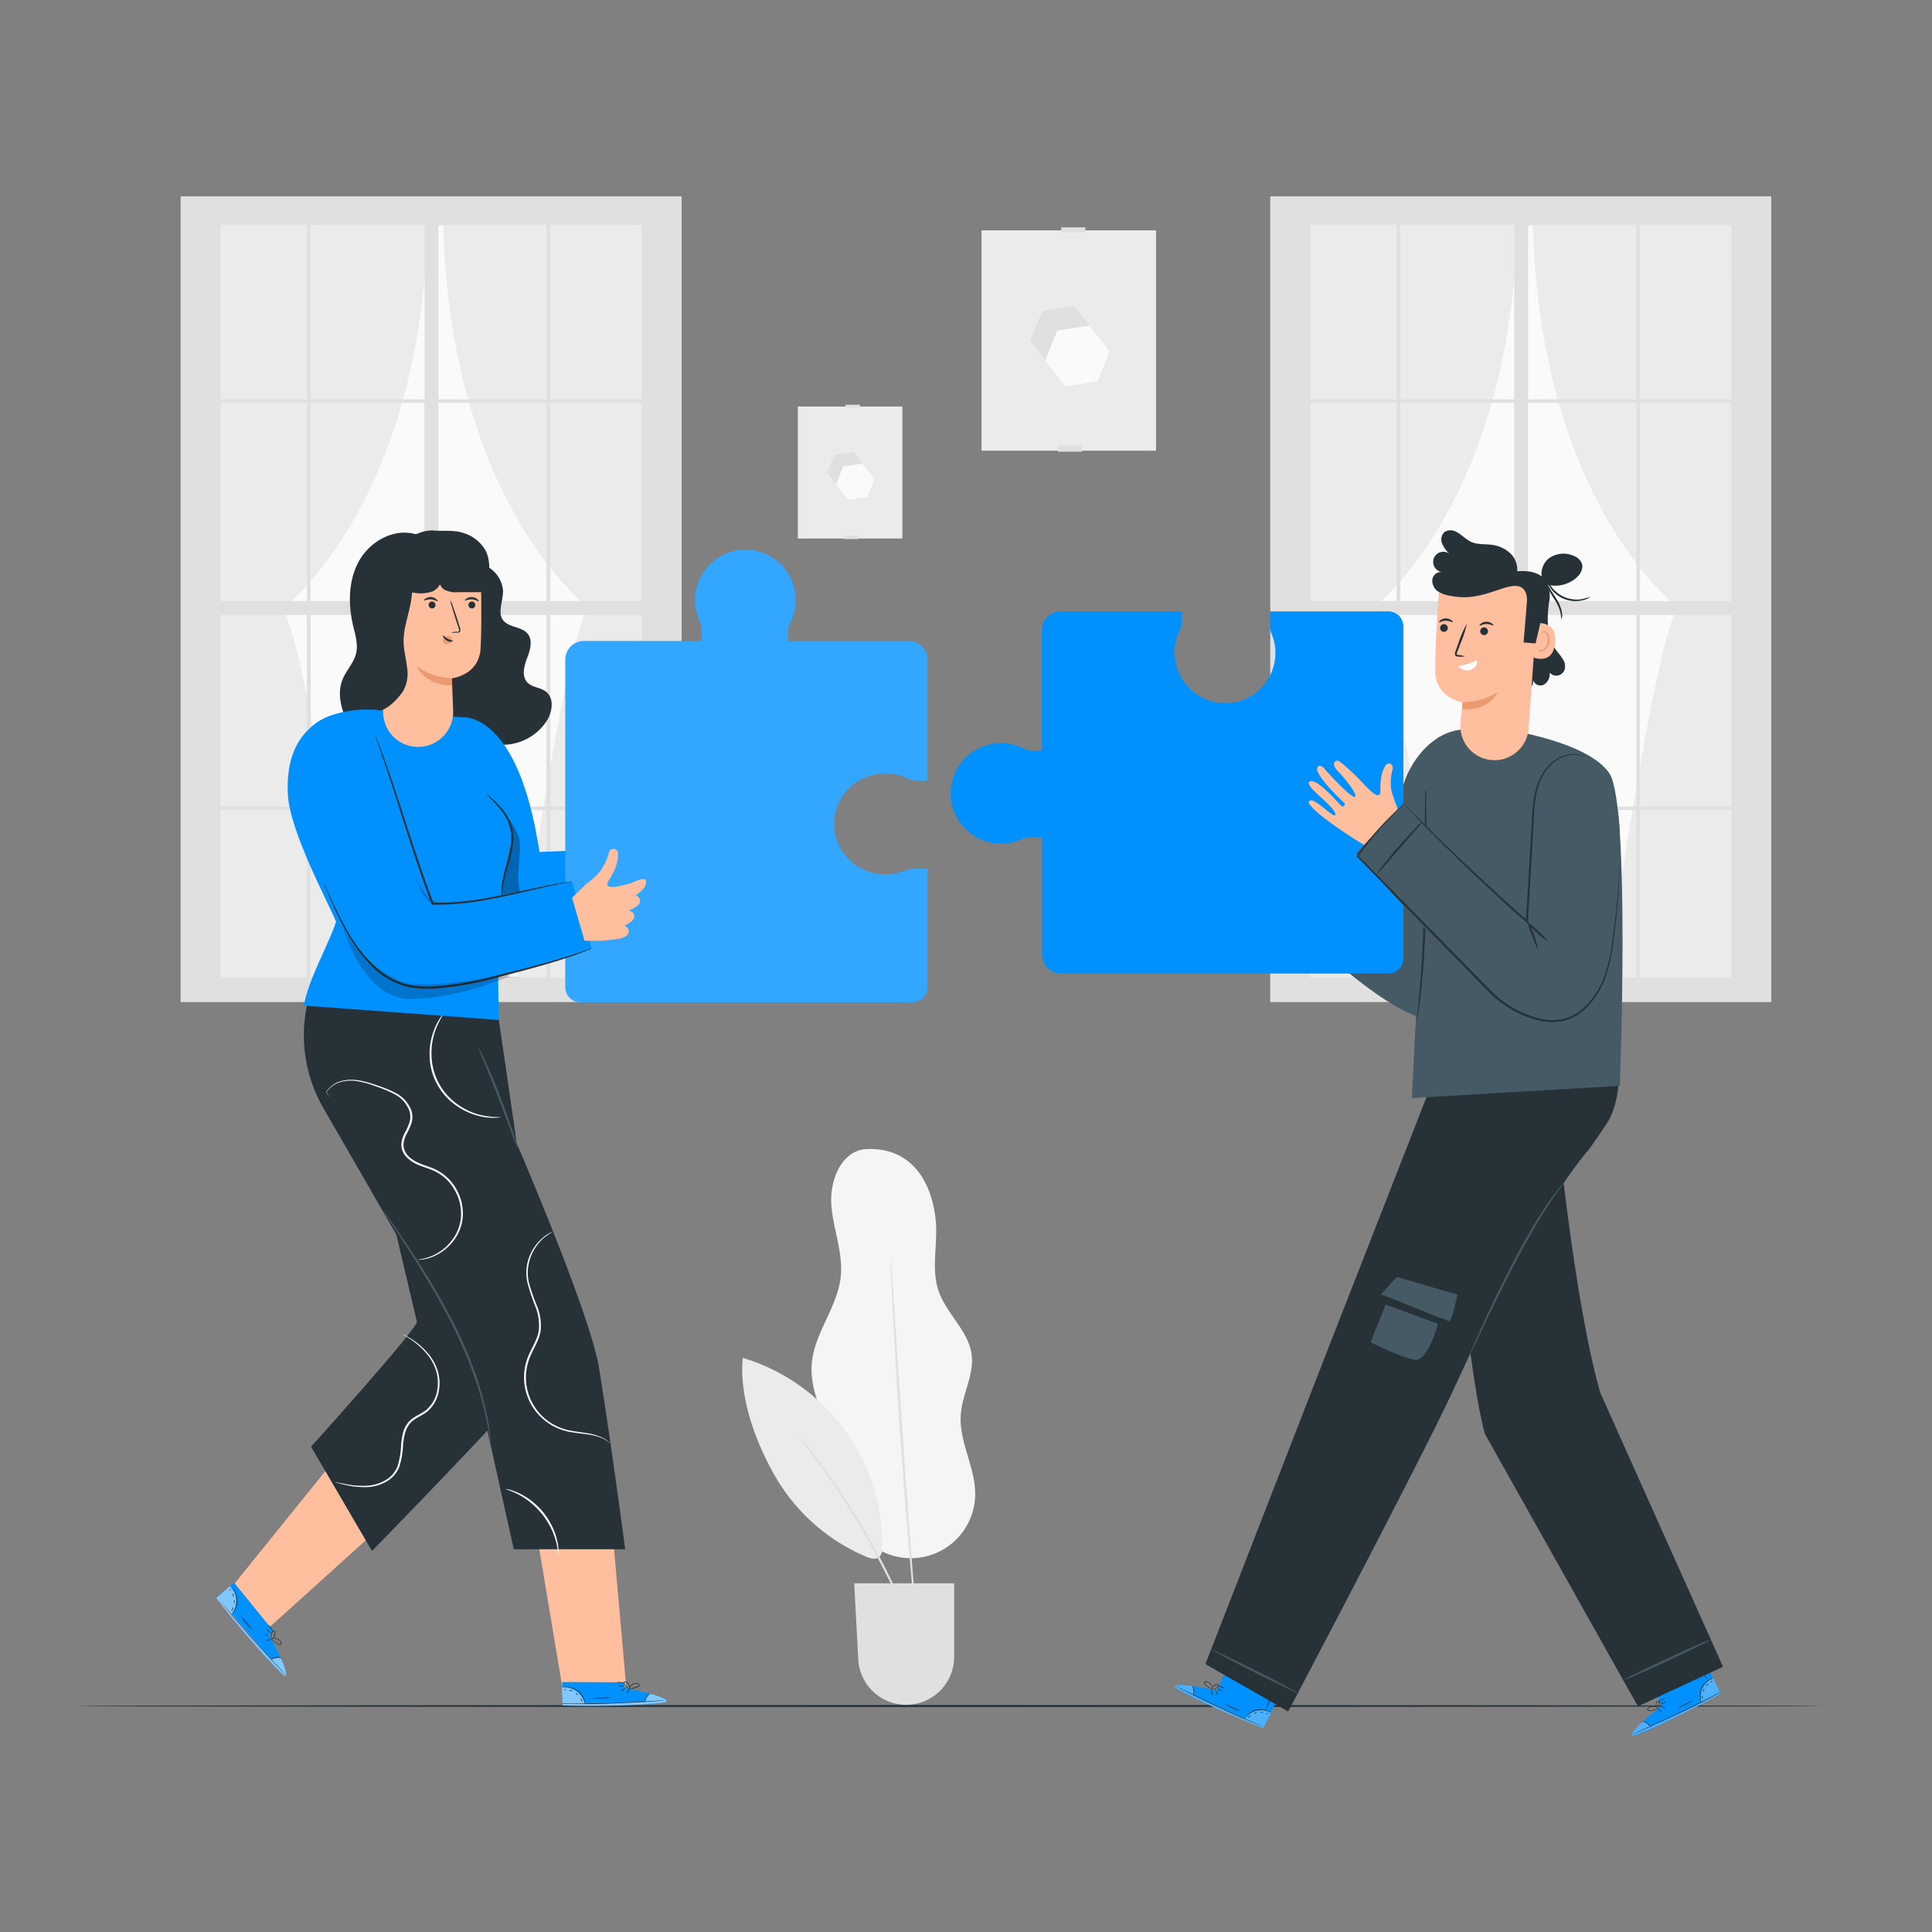 <svg xmlns="http://www.w3.org/2000/svg" width="751" height="751" viewBox="0 0 751 751">
  <rect x="0" y="0" width="751" height="751" fill="#808080" stroke="none"/>
  <g id="Group_4738" data-name="Group 4738" transform="translate(15995 -4282)">
    <rect id="Rectangle_4925" data-name="Rectangle 4925" width="751" height="751" transform="translate(-15995 4282)" fill="#fff" opacity="0"/>
    <g id="Collaboration-pana" transform="translate(-15987.861 4295.92)">
      <g id="freepik--background-complete--inject-182" transform="translate(63.059 62.41)">
        <rect id="Rectangle_4691" data-name="Rectangle 4691" width="167.123" height="292.391" transform="translate(15.501 11.126)" fill="#fafafa"/>
        <path id="Path_50036" data-name="Path 50036" d="M112.465,366.125s-18.342-131.552-27.889-146c0,0,54.741-41.119,56.424-152.525H57.92V366.125Z" transform="translate(-44.915 -59.797)" fill="#ebebeb"/>
        <path id="Path_50037" data-name="Path 50037" d="M145.64,365.735s18.312-131.552,27.9-146c0,0-54.756-41.1-56.424-152.525H200.2V365.735Z" transform="translate(-15.111 -59.993)" fill="#ebebeb"/>
        <path id="Path_50038" data-name="Path 50038" d="M236.284,62.41H49.27V375.594H244.027V62.41ZM98.358,225.128v74.466H64.771V225.128Zm-33.587-5.4V142.649H98.358v77.082Zm84.719,0V142.649H191.5v77.082Zm42.006,5.4v74.466H149.49V225.128Zm-91.71-5.4V142.649h44.262v77.082Zm44.262,5.4v74.466h-44.2V225.128Zm-44.2-83.8V73.536h44.262v67.791Zm44.262,159.606v65.024H99.846V300.932Zm5.382,0H191.5v65.024H149.49Zm0-159.606V73.536H191.5v67.791Zm43.51,83.8h35.542v74.466H193Zm0-5.4V142.649h35.542v77.082Zm35.542-78.4H193V73.536h35.542ZM98.358,73.536v67.791H64.771V73.536Zm-33.587,227.4H98.358v65.024H64.771ZM193,365.956V300.932h35.542v65.024Z" transform="translate(-49.27 -62.41)" fill="#e0e0e0"/>
        <rect id="Rectangle_4692" data-name="Rectangle 4692" width="167.123" height="292.391" transform="translate(439.052 11.126)" fill="#fafafa"/>
        <path id="Path_50039" data-name="Path 50039" d="M394.2,366.125s-18.312-131.552-27.9-146c0,0,54.756-41.119,56.424-152.525H339.64V366.125Z" transform="translate(96.917 -59.797)" fill="#ebebeb"/>
        <path id="Path_50040" data-name="Path 50040" d="M427.375,365.735s18.3-131.552,27.889-146c0,0-54.741-41.1-56.424-152.525h83.081V365.735Z" transform="translate(126.721 -59.993)" fill="#ebebeb"/>
        <path id="Path_50041" data-name="Path 50041" d="M518.014,62.41H331V375.594H525.757V62.41ZM380.088,225.128v74.466h-33.6V225.128Zm-33.6-5.4V142.649h33.6v77.082Zm84.719,0V142.649h42.1v77.082Zm42.1,5.4v74.466H431.2V225.128Zm-91.71-5.4V142.649h44.246v77.082Zm44.246,5.4v74.466H381.576V225.128Zm-44.262-83.8V73.536h44.247v67.791Zm44.247,159.606v65.024H381.576V300.932Zm5.382,0h42.1v65.024H431.2Zm0-159.606V73.536h42.1v67.791Zm43.51,83.8h35.542v74.466H474.715Zm0-5.4V142.649h35.542v77.082Zm35.542-78.4H474.715V73.536h35.542ZM380.088,73.536v67.791h-33.6V73.536Zm-33.6,227.4h33.6v65.024h-33.6Zm128.229,65.024V300.932h35.542v65.024Z" transform="translate(92.567 -62.41)" fill="#e0e0e0"/>
        <rect id="Rectangle_4693" data-name="Rectangle 4693" width="40.638" height="51.298" transform="translate(239.935 81.697)" fill="#ebebeb"/>
        <rect id="Rectangle_4694" data-name="Rectangle 4694" width="5.638" height="1.368" transform="translate(257.691 131.837)" fill="#e0e0e0"/>
        <path id="Path_50042" data-name="Path 50042" d="M226.679,128.49l-7.487,1.1-2.781,7.036,4.691,5.924,7.472-1.1,2.8-7.021Z" transform="translate(34.877 -29.142)" fill="#e0e0e0"/>
        <path id="Path_50043" data-name="Path 50043" d="M229.014,131.51l-7.487,1.1-2.8,7.036,4.691,5.924,7.487-1.082,2.8-7.036Z" transform="translate(36.044 -27.622)" fill="#fafafa"/>
        <rect id="Rectangle_4695" data-name="Rectangle 4695" width="5.638" height="1.173" transform="translate(258.488 80.991)" fill="#e0e0e0"/>
        <rect id="Rectangle_4696" data-name="Rectangle 4696" width="67.851" height="85.651" transform="translate(311.334 13.215)" fill="#ebebeb"/>
        <rect id="Rectangle_4697" data-name="Rectangle 4697" width="9.412" height="2.285" transform="translate(340.982 96.957)" fill="#e0e0e0"/>
        <path id="Path_50044" data-name="Path 50044" d="M286.109,90.82,273.6,92.639l-4.661,11.742,7.833,9.908,12.494-1.819,4.661-11.742Z" transform="translate(61.323 -48.107)" fill="#e0e0e0"/>
        <path id="Path_50045" data-name="Path 50045" d="M289.989,95.86,277.5,97.694l-4.676,11.742,7.848,9.908,12.494-1.834,4.661-11.727Z" transform="translate(63.276 -45.57)" fill="#fafafa"/>
        <rect id="Rectangle_4698" data-name="Rectangle 4698" width="9.412" height="1.954" transform="translate(342.305 12.058)" fill="#e0e0e0"/>
        <path id="Path_50046" data-name="Path 50046" d="M232.636,308.811c-9.2,1.5-13.306,12.779-12.509,22.071s4.631,18.357,3.608,27.618c-1.308,11.772-10.193,21.71-11.231,33.5-1.218,13.907,8.615,26.235,11.546,39.886,1.428,6.63,1.233,13.651,3.7,19.981a24.987,24.987,0,0,0,48.261-8.615c.2-10.674-6.39-20.733-5.593-31.377.586-7.878,5.2-15.335,4.225-23.168-1.188-9.306-9.818-15.922-12.854-24.807s-.12-18.673-1.173-28.009c-1.894-16.748-11.171-28.43-27.979-27.062" transform="translate(32.858 61.593)" fill="#f5f5f5"/>
        <path id="Path_50047" data-name="Path 50047" d="M194.68,362.71c-1.5,15.516,5.292,33.767,13.275,47.163A74,74,0,0,0,242.7,440.017c1.609.677,3.638,1.248,5.006.15a5.052,5.052,0,0,0,1.263-3.984,76.195,76.195,0,0,0-54.29-73.474" transform="translate(23.831 88.776)" fill="#ebebeb"/>
        <path id="Path_50048" data-name="Path 50048" d="M255.575,463.093a3.969,3.969,0,0,1-.451-.857c-.286-.677-.647-1.5-1.1-2.541-.932-2.225-2.33-5.412-4.1-9.321a331.161,331.161,0,0,0-15.41-29.828,330.427,330.427,0,0,0-18.417-28.069c-2.541-3.458-4.646-6.239-6.119-8.149l-1.669-2.21a3.5,3.5,0,0,1-.526-.8,5.915,5.915,0,0,1,.662.692l1.8,2.1c1.5,1.834,3.729,4.51,6.345,8a283.747,283.747,0,0,1,18.688,27.979,286.287,286.287,0,0,1,15.215,30.069c1.7,3.954,3.007,7.186,3.849,9.442.391,1.052.707,1.924.947,2.6A4.181,4.181,0,0,1,255.575,463.093Z" transform="translate(30.532 98.145)" fill="#e0e0e0"/>
        <path id="Path_50049" data-name="Path 50049" d="M232.947,337.33a9.862,9.862,0,0,1,.18,1.5c.075,1.052.18,2.481.3,4.27.241,3.8.586,9.141,1.022,15.726.827,13.275,2.015,31.572,3.428,51.854s2.826,38.578,3.864,51.839c.5,6.57.917,11.922,1.2,15.711.12,1.789.21,3.217.286,4.27a9.461,9.461,0,0,1,0,1.5,10.068,10.068,0,0,1-.226-1.5c-.105-1.037-.256-2.466-.451-4.255-.361-3.789-.857-9.126-1.5-15.681-1.188-13.26-2.691-31.572-4.119-51.839s-2.511-38.594-3.187-51.884c-.3-6.585-.556-11.937-.737-15.741,0-1.789-.105-3.217-.135-4.27A9.474,9.474,0,0,1,232.947,337.33Z" transform="translate(43.162 75.998)" fill="#e0e0e0"/>
        <path id="Path_50050" data-name="Path 50050" d="M223.43,421h38.864v28.566a18.658,18.658,0,0,1-18.658,18.658h0a18.657,18.657,0,0,1-18.628-17.662Z" transform="translate(38.411 118.122)" fill="#e0e0e0"/>
      </g>
      <g id="freepik--Floor--inject-182" transform="translate(21.88 648.845)">
        <path id="Path_50051" data-name="Path 50051" d="M701.439,452.861c0,.211-152.134.391-339.78.391s-339.779-.18-339.779-.391,152.1-.391,339.779-.391S701.439,452.65,701.439,452.861Z" transform="translate(-21.88 -452.47)" fill="#263238"/>
      </g>
      <g id="freepik--character-2--inject-182" transform="translate(362.411 192.215)">
        <path id="Path_50052" data-name="Path 50052" d="M338.9,253.951l-6.014-1.248c-5.367-1.609-8.4-2.3-9.652-4.059-1.654-2.36,1.5-3.714,1.5-3.714s-3.7-2.15-2.842-4.51a2.421,2.421,0,0,1,2.481-1.413s-3.217-2.06-3.623-3.653c-.556-2.165,2.12-2.736,2.12-2.736-4.18-3.879-3.172-6.705-2.015-6.765s4.51,2.36,4.51,2.36c3.007,1.5,11.005,5.818,8.765.466s-1.954-10.3-.947-11.592a1.819,1.819,0,0,1,3.112,1.5,21.53,21.53,0,0,0,1.188,5.728,13.877,13.877,0,0,0,2.15,4.165,45.664,45.664,0,0,0,3.007,3.653l4.345,6.224Z" transform="translate(-212.4 -114.623)" fill="#ffbe9d"/>
        <path id="Path_50053" data-name="Path 50053" d="M322.5,452.385l5.172-10.915,20.507,9.562-7.4,16.042-1.308-.511c-5.8-2.33-29.347-12.223-32.595-15.14C303.259,448.175,322.5,452.385,322.5,452.385Z" transform="translate(-219.156 -1.377)" fill="#0091ff"/>
        <g id="Group_4681" data-name="Group 4681" transform="translate(114.262 458.694)" opacity="0.3">
          <path id="Path_50054" data-name="Path 50054" d="M324.38,457.207a7.863,7.863,0,0,1,4.661-3.142,7.517,7.517,0,0,1,5.488.737l-2.676,5.728Z" transform="translate(-324.38 -453.842)" fill="#fff"/>
        </g>
        <g id="Group_4682" data-name="Group 4682" transform="translate(87.161 448.842)" opacity="0.3">
          <path id="Path_50055" data-name="Path 50055" d="M312.993,447.7s-6.916-1.082-6.63.286,23.709,12.253,34.459,16.162l.18-.481-27.423-12.479S314.166,448.358,312.993,447.7Z" transform="translate(-306.354 -447.29)" fill="#fff"/>
        </g>
        <path id="Path_50056" data-name="Path 50056" d="M341.265,463.682l-.361-.12-1.037-.406-3.8-1.579c-3.2-1.353-7.607-3.278-12.4-5.518s-9.126-4.345-12.223-5.924l-3.653-1.894-.977-.526-.346-.2a1.338,1.338,0,0,1,.361.15l1.007.481,3.7,1.819c3.112,1.5,7.442,3.608,12.238,5.848s9.186,4.18,12.373,5.578l3.759,1.654,1.022.451Z" transform="translate(-219.14 1.668)" fill="#263238"/>
        <path id="Path_50057" data-name="Path 50057" d="M311.231,451.469a9.732,9.732,0,0,0,.12-2.09,9.44,9.44,0,0,0-.6-2.03A3.713,3.713,0,0,1,311.231,451.469Z" transform="translate(-216.98 1.583)" fill="#263238"/>
        <path id="Path_50058" data-name="Path 50058" d="M316.118,450.67a2.6,2.6,0,0,1-.286-1.1,2.332,2.332,0,0,1,0-1.113,4.508,4.508,0,0,1,.271,1.082A2.3,2.3,0,0,1,316.118,450.67Z" transform="translate(-214.455 2.142)" fill="#263238"/>
        <path id="Path_50059" data-name="Path 50059" d="M317.68,450.445a2.005,2.005,0,0,1-.511-.827c-.21-.481-.316-.887-.241-.917s.3.331.5.812A1.894,1.894,0,0,1,317.68,450.445Z" transform="translate(-213.882 2.262)" fill="#263238"/>
        <path id="Path_50060" data-name="Path 50060" d="M319.43,449.218c0,.075-.526-.09-1.128-.361a2.841,2.841,0,0,1-1.022-.6c0-.075.541.09,1.128.361A2.842,2.842,0,0,1,319.43,449.218Z" transform="translate(-213.692 2.03)" fill="#263238"/>
        <path id="Path_50061" data-name="Path 50061" d="M320.221,448.417a2.329,2.329,0,0,1-1.368-.211,2.285,2.285,0,0,1-1.143-.737,7.024,7.024,0,0,1,1.248.481,7.91,7.91,0,0,1,1.263.466Z" transform="translate(-213.476 1.643)" fill="#263238"/>
        <path id="Path_50062" data-name="Path 50062" d="M317.25,449.618a4.3,4.3,0,0,1-1.308-.616,8.044,8.044,0,0,1-1.263-.962,4.257,4.257,0,0,1-.632-.707.782.782,0,0,1-.135-.556.541.541,0,0,1,.436-.436,2.706,2.706,0,0,1,2.691,3.172.946.946,0,0,1-.135.376,4.508,4.508,0,0,0-.075-1.413,2.706,2.706,0,0,0-.782-1.248,2.255,2.255,0,0,0-1.624-.631c-.286,0-.316.346-.15.6a4.135,4.135,0,0,0,.6.662,10.382,10.382,0,0,0,1.188.977C316.769,449.347,317.265,449.572,317.25,449.618Z" transform="translate(-215.391 1.074)" fill="#263238"/>
        <path id="Path_50063" data-name="Path 50063" d="M315.881,449.147a1.5,1.5,0,0,1,.286-.992,2.511,2.511,0,0,1,.8-.8,1.5,1.5,0,0,1,1.413-.15.586.586,0,0,1,.12.8,1.5,1.5,0,0,1-.5.481,4.166,4.166,0,0,1-.992.511,2.121,2.121,0,0,1-1.007.18s.376-.12.932-.361a4.287,4.287,0,0,0,.917-.541c.316-.2.677-.631.376-.842s-.812,0-1.128.15a2.526,2.526,0,0,0-.782.677,8.5,8.5,0,0,0-.436.887Z" transform="translate(-214.398 1.455)" fill="#263238"/>
        <path id="Path_50064" data-name="Path 50064" d="M334.4,454.839a8.429,8.429,0,0,0-1.5-.646,7.307,7.307,0,0,0-3.939-.18,7.518,7.518,0,0,0-3.428,1.955c-.722.737-1.022,1.308-1.068,1.293a1.173,1.173,0,0,1,.2-.421,5.462,5.462,0,0,1,.737-1.007,7.021,7.021,0,0,1,3.5-2.09,6.93,6.93,0,0,1,4.059.271,5.911,5.911,0,0,1,1.112.541C334.293,454.719,334.413,454.824,334.4,454.839Z" transform="translate(-210.078 4.708)" fill="#263238"/>
        <path id="Path_50065" data-name="Path 50065" d="M333.579,448.08a36.752,36.752,0,0,1-1.774,4.285,40.508,40.508,0,0,1-2.045,4.195,41.915,41.915,0,0,1,1.789-4.3,41.126,41.126,0,0,1,2.03-4.18Z" transform="translate(-207.409 1.95)" fill="#263238"/>
        <path id="Path_50066" data-name="Path 50066" d="M325.294,454.918a13.955,13.955,0,0,1-3.127-1.1,13.651,13.651,0,0,1-2.887-1.639c0-.075,1.338.631,3.007,1.383A22.372,22.372,0,0,1,325.294,454.918Z" transform="translate(-212.685 4.013)" fill="#263238"/>
        <path id="Path_50067" data-name="Path 50067" d="M326.364,455.211s-.241.225-.526.466-.481.481-.541.451,0-.376.361-.662S326.364,455.136,326.364,455.211Z" transform="translate(-209.667 5.524)" fill="#263238"/>
        <path id="Path_50068" data-name="Path 50068" d="M327.928,454.421a1.59,1.59,0,0,1-.511.346c-.3.12-.586.15-.616.075s.211-.225.511-.331S327.9,454.346,327.928,454.421Z" transform="translate(-208.9 5.126)" fill="#263238"/>
        <path id="Path_50069" data-name="Path 50069" d="M329.709,454.623a5.116,5.116,0,0,0-.677-.105,4.177,4.177,0,0,0-.661,0,.838.838,0,0,1,.692-.225C329.483,454.337,329.754,454.562,329.709,454.623Z" transform="translate(-208.11 5.075)" fill="#263238"/>
        <path id="Path_50070" data-name="Path 50070" d="M330.652,454.776a.627.627,0,0,1-.376.105c-.21-.015-.361-.09-.346-.165s.165-.12.376-.105S330.652,454.7,330.652,454.776Z" transform="translate(-207.324 5.237)" fill="#263238"/>
        <path id="Path_50071" data-name="Path 50071" d="M436.06,459.6l-5.112-10.945L451.38,439l7.653,15.922-1.233.692c-5.488,3.007-28.114,14.809-32.429,15.455C420.559,471.745,436.06,459.6,436.06,459.6Z" transform="translate(-159.741 -2.621)" fill="#0091ff"/>
        <g id="Group_4683" data-name="Group 4683" transform="translate(291.515 446.272)" opacity="0.3">
          <path id="Path_50072" data-name="Path 50072" d="M442.567,454.916a7.758,7.758,0,0,1,.541-5.593,7.607,7.607,0,0,1,4.059-3.744l2.721,5.7Z" transform="translate(-442.277 -445.58)" fill="#fff"/>
        </g>
        <g id="Group_4684" data-name="Group 4684" transform="translate(264.69 451.819)" opacity="0.3">
          <path id="Path_50073" data-name="Path 50073" d="M428.637,460.666s-5.247,4.646-4.014,5.292,24.551-10.524,34.414-16.252l-.256-.436-27.062,13.17S429.795,460.155,428.637,460.666Z" transform="translate(-424.435 -449.27)" fill="#fff"/>
        </g>
        <path id="Path_50074" data-name="Path 50074" d="M459.089,449.16l-.331.2-.977.541-3.638,1.924c-3.082,1.609-7.367,3.774-12.163,6.014s-9.156,4.24-12.343,5.623l-3.789,1.624-1.037.421-.361.12.346-.18,1.007-.466,3.759-1.684c3.157-1.428,7.517-3.428,12.313-5.713s9.021-4.405,12.178-6.014l3.668-1.849,1.007-.5a1.605,1.605,0,0,1,.361-.06Z" transform="translate(-159.738 2.494)" fill="#263238"/>
        <path id="Path_50075" data-name="Path 50075" d="M430.523,459.02a5.572,5.572,0,0,0-3.443-2.33,3.729,3.729,0,0,1,3.488,2.27Z" transform="translate(-158.414 6.285)" fill="#263238"/>
        <path id="Path_50076" data-name="Path 50076" d="M433.046,454.7a4.731,4.731,0,0,1-1.022-.481c-.526-.331-.917-.647-.872-.707s.5.15,1.022.481S433.076,454.641,433.046,454.7Z" transform="translate(-156.366 4.681)" fill="#263238"/>
        <path id="Path_50077" data-name="Path 50077" d="M433.839,453.374c0,.075-.451,0-.947-.135s-.887-.331-.872-.406a1.986,1.986,0,0,1,.947.15C433.494,453.088,433.854,453.3,433.839,453.374Z" transform="translate(-155.927 4.339)" fill="#263238"/>
        <path id="Path_50078" data-name="Path 50078" d="M434.035,451.586a2.961,2.961,0,0,1-1.007.646c-.586.286-1.082.466-1.128.391a2.842,2.842,0,0,1,1.007-.646C433.554,451.691,433.99,451.511,434.035,451.586Z" transform="translate(-155.987 3.707)" fill="#263238"/>
        <path id="Path_50079" data-name="Path 50079" d="M433.9,450.56a3.081,3.081,0,0,1-1.022.917,2.466,2.466,0,0,1-1.308.421q1.175-.651,2.33-1.338Z" transform="translate(-156.153 3.199)" fill="#263238"/>
        <path id="Path_50080" data-name="Path 50080" d="M432.845,453.632a3.925,3.925,0,0,1-1.308.616,7.854,7.854,0,0,1-1.5.361,3.981,3.981,0,0,1-.962,0,.721.721,0,0,1-.511-.256.572.572,0,0,1,0-.616,2.676,2.676,0,0,1,3.323-.707,2.768,2.768,0,0,1,.842.677.886.886,0,0,1,.2.331,4.105,4.105,0,0,0-1.128-.827,2.526,2.526,0,0,0-1.5-.2,2.225,2.225,0,0,0-1.5.842c-.135.256,0,.466.361.5a4.4,4.4,0,0,0,.887,0,9.141,9.141,0,0,0,1.5-.286C432.274,453.827,432.83,453.6,432.845,453.632Z" transform="translate(-157.714 4.292)" fill="#263238"/>
        <path id="Path_50081" data-name="Path 50081" d="M431.42,454.542a1.513,1.513,0,0,1-.586-.842,2.436,2.436,0,0,1-.105-1.128,1.5,1.5,0,0,1,.782-1.188.586.586,0,0,1,.691.421,1.593,1.593,0,0,1,0,.692,4.088,4.088,0,0,1-.256,1.083c-.211.6-.466.917-.5.887s.15-.361.316-.947a4.783,4.783,0,0,0,.18-1.037c0-.376-.075-.932-.421-.827s-.526.616-.6.962a2.361,2.361,0,0,0,0,1.037,4.209,4.209,0,0,0,.5.887Z" transform="translate(-156.589 3.607)" fill="#263238"/>
        <path id="Path_50082" data-name="Path 50082" d="M447.135,445.574a9.687,9.687,0,0,0-1.5.782,7.051,7.051,0,0,0-2.616,2.872,7.292,7.292,0,0,0-.677,3.879c.105,1.037.346,1.639.3,1.654a1.5,1.5,0,0,1-.2-.421,5.517,5.517,0,0,1-.3-1.2,7.035,7.035,0,0,1,.616-4.029,6.886,6.886,0,0,1,2.8-3.007,5.642,5.642,0,0,1,1.143-.511,1.337,1.337,0,0,1,.436-.015Z" transform="translate(-150.866 0.683)" fill="#263238"/>
        <path id="Path_50083" data-name="Path 50083" d="M441.35,440.59a41.654,41.654,0,0,1,2.165,4.1,39.734,39.734,0,0,1,1.924,4.24,40.932,40.932,0,0,1-2.165-4.119,35.614,35.614,0,0,1-1.924-4.225Z" transform="translate(-151.229 -1.82)" fill="#263238"/>
        <path id="Path_50084" data-name="Path 50084" d="M442.119,451.281A12.819,12.819,0,0,1,439.277,453a12.6,12.6,0,0,1-3.1,1.188s1.338-.632,3.007-1.428S442.074,451.221,442.119,451.281Z" transform="translate(-153.832 3.56)" fill="#263238"/>
        <path id="Path_50085" data-name="Path 50085" d="M442.881,450v.707c0,.361.075.677,0,.707s-.271-.271-.271-.692S442.805,450,442.881,450Z" transform="translate(-150.595 2.917)" fill="#263238"/>
        <path id="Path_50086" data-name="Path 50086" d="M443.34,448.291c.075,0,0,.3-.075.616s-.256.541-.316.526,0-.3,0-.616S443.265,448.261,443.34,448.291Z" transform="translate(-150.438 2.055)" fill="#263238"/>
        <path id="Path_50087" data-name="Path 50087" d="M444.691,447c0,.075-.256.21-.5.451s-.391.511-.466.5,0-.391.271-.692A.88.88,0,0,1,444.691,447Z" transform="translate(-150.046 1.406)" fill="#263238"/>
        <path id="Path_50088" data-name="Path 50088" d="M445.439,446.287a.56.56,0,0,1-.15.361c-.15.15-.3.21-.361.165s0-.21.15-.361S445.379,446.227,445.439,446.287Z" transform="translate(-149.44 1.037)" fill="#263238"/>
        <path id="Path_50089" data-name="Path 50089" d="M484.147,515.177l-33.076,15.38L391.595,424.67c-7.743-27.934-15.215-126.29-15.215-126.29l43.029,3.278s6.63,70.662,17.019,106.985Z" transform="translate(-183.938 -73.416)" fill="#263238"/>
        <path id="Path_50090" data-name="Path 50090" d="M422.54,451.136a10.236,10.236,0,0,1,1.248-.752c.827-.436,2.045-1.052,3.548-1.789,3.007-1.5,7.2-3.473,11.847-5.638s8.855-4.074,11.922-5.412c1.5-.677,2.8-1.218,3.653-1.5a5.413,5.413,0,0,1,1.383-.481,5.1,5.1,0,0,1-1.248.752c-.842.436-2.045,1.052-3.548,1.789-3.007,1.5-7.2,3.473-11.832,5.638s-8.855,4.059-11.937,5.412c-1.5.677-2.781,1.218-3.653,1.5a5.218,5.218,0,0,1-1.383.481Z" transform="translate(-160.699 -4.353)" fill="#455a64"/>
        <path id="Path_50091" data-name="Path 50091" d="M470.238,272.05c.812,0,9.607,26.055,1.143,43.329-.857,1.729-7.517,11.246-7.517,11.246-23.424,27.633-47.148,81.186-53.763,95.3-13.531,28.881-63.686,123.884-63.686,123.884L314.24,527.4l47.043-120.952,42.7-109.15Z" transform="translate(-215.223 -86.672)" fill="#263238"/>
        <path id="Path_50092" data-name="Path 50092" d="M389.413,348.706s-2.27,10.99-3.443,10.359c-3.353-1.819-26.4-10.4-26.4-10.4l6.224-6.9Z" transform="translate(-192.401 -51.576)" fill="#455a64"/>
        <path id="Path_50093" data-name="Path 50093" d="M383.942,354.577s-4.315,17.726-9.863,16.763-17.139-6.8-17.139-6.8l6.991-17.485Z" transform="translate(-193.726 -48.908)" fill="#455a64"/>
        <path id="Path_50094" data-name="Path 50094" d="M385.744,356.714,360.02,346.43l1.233,3.774,20.372,7.457Z" transform="translate(-192.175 -49.225)" fill="#263238"/>
        <path id="Path_50095" data-name="Path 50095" d="M419.094,317.6a2.817,2.817,0,0,1-.421.661l-1.323,1.789c-1.143,1.5-2.766,3.849-4.646,6.75-3.774,5.8-8.525,14.1-13.381,23.484s-9.021,18.041-11.952,24.266l-3.533,7.412-.977,2a3.34,3.34,0,0,1-.391.677,3.006,3.006,0,0,1,.241-.737l.857-2.06c.752-1.789,1.879-4.36,3.293-7.517,2.857-6.314,6.886-15.034,11.772-24.4A241.552,241.552,0,0,1,412.163,326.5c1.954-2.872,3.638-5.127,4.871-6.63.571-.692,1.052-1.248,1.5-1.7A3.16,3.16,0,0,1,419.094,317.6Z" transform="translate(-180.872 -63.74)" fill="#455a64"/>
        <path id="Path_50096" data-name="Path 50096" d="M315.87,438.142c.09-.18,7.683,3.428,16.959,8.074s16.7,8.585,16.538,8.78-7.683-3.428-16.959-8.074S315.78,438.338,315.87,438.142Z" transform="translate(-214.403 -3.056)" fill="#455a64"/>
        <path id="Path_50097" data-name="Path 50097" d="M345.5,230.63a108.5,108.5,0,0,1-5.924,11.471,103.323,103.323,0,0,1-6.615,11.1,110.2,110.2,0,0,1,5.924-11.486,108.352,108.352,0,0,1,6.615-11.08Z" transform="translate(-205.798 -107.525)" fill="#263238"/>
        <path id="Path_50098" data-name="Path 50098" d="M407.627,200.2c1.759,0,3.849,12.779,5.623,35.737,2.015,26.04,1.834,52.32-5.367,68.843a14.343,14.343,0,0,1-7.517,8.013c-18.643,7.7-70.076-47.449-70.076-47.449l12.659-22.206,36.218,29.242s3.608-29.588,2.917-43.224C381.528,218.813,391.856,200.32,407.627,200.2Z" transform="translate(-207.142 -122.845)" fill="#455a64"/>
        <path id="Path_50099" data-name="Path 50099" d="M404.866,200.481s31.452,4.6,39.586,16.959S448.466,338.8,448.466,338.8l-80.856,4.781s6.525-138.738,10.524-140.317C388.177,199.323,403.663,200.09,404.866,200.481Z" transform="translate(-188.354 -122.87)" fill="#455a64"/>
        <path id="Path_50100" data-name="Path 50100" d="M335.445,187.1a19.411,19.411,0,0,1,1.789-9.622,9.578,9.578,0,0,0,.962-4.119V169.71H291.063a7.232,7.232,0,0,0-7.232,7.232v46.938h-3.187a9.682,9.682,0,0,1-4.24-1.022,19.545,19.545,0,1,0-.6,35.5,9.713,9.713,0,0,1,3.954-.872h4.134v45.765a7.232,7.232,0,0,0,7.232,7.247H418.45a5.894,5.894,0,0,0,5.894-5.894v-129a5.879,5.879,0,0,0-5.894-5.894H372.445v5.217a9.11,9.11,0,0,0,.692,3.518,19.545,19.545,0,1,1-37.586,8.66Z" transform="translate(-248.38 -138.195)" fill="#0091ff"/>
        <path id="Path_50101" data-name="Path 50101" d="M372.423,215.79a6.206,6.206,0,0,1,.075.9v2.6c0,2.36,0,5.608.12,9.562,0,8.074.135,19.229-.12,31.572s-.932,23.484-1.759,31.572c-.421,4.029-.827,7.262-1.158,9.5-.165,1.052-.3,1.894-.421,2.571a3.144,3.144,0,0,1-.2.887,6.752,6.752,0,0,1,0-.9c.075-.677.15-1.5.271-2.586.225-2.255.556-5.5.9-9.517.692-8.043,1.308-19.169,1.5-31.482s.241-23.454.346-31.572c0-3.954.105-7.2.135-9.562a25.978,25.978,0,0,1,.075-2.6,3.627,3.627,0,0,1,.226-.947Z" transform="translate(-187.679 -114.996)" fill="#263238"/>
        <path id="Path_50102" data-name="Path 50102" d="M406.689,166.19c-1.293,8.209-1.218,15.41,2.8,20.763a31.217,31.217,0,0,1,2.406,3.247,4.946,4.946,0,0,1,.616,3.879,3.428,3.428,0,0,1-5.863,1.188,4.721,4.721,0,0,1-2.3,4.736,3.007,3.007,0,0,1-4.21-2.165s1.067,4.165-3.714,3.518l3.368-28.566Z" transform="translate(-173.849 -139.967)" fill="#263238"/>
        <path id="Path_50103" data-name="Path 50103" d="M396.725,232.387h0a13.306,13.306,0,0,1-13.23-14.7c.436-4.27.827-7.743.827-7.743S373.8,208.3,373.662,197.778s1.7-34.685,1.7-34.685h0a36.579,36.579,0,0,1,36.744,4.631l1.5,1.188-3.653,51.117A13.306,13.306,0,0,1,396.725,232.387Z" transform="translate(-185.31 -143.019)" fill="#ffbe9d"/>
        <path id="Path_50104" data-name="Path 50104" d="M377.436,175.612a1.5,1.5,0,1,0-1.1.4A1.5,1.5,0,0,0,377.436,175.612Z" transform="translate(-184.679 -136.535)" fill="#263238"/>
        <path id="Path_50105" data-name="Path 50105" d="M374.656,173.029c.165.18,1.2-.616,2.646-.616s2.511.737,2.661.556-.075-.406-.541-.767a3.488,3.488,0,0,0-2.12-.662,3.594,3.594,0,0,0-2.12.692C374.731,172.623,374.581,172.953,374.656,173.029Z" transform="translate(-184.816 -137.274)" fill="#263238"/>
        <path id="Path_50106" data-name="Path 50106" d="M386.007,174.078a1.5,1.5,0,1,0,1.149-.191A1.5,1.5,0,0,0,386.007,174.078Z" transform="translate(-179.464 -136.113)" fill="#263238"/>
        <path id="Path_50107" data-name="Path 50107" d="M385.126,173.879c.165.18,1.2-.616,2.646-.616s2.511.737,2.661.556-.09-.406-.541-.767a3.5,3.5,0,0,0-2.135-.662,3.443,3.443,0,0,0-2.1.722C385.2,173.473,385.051,173.8,385.126,173.879Z" transform="translate(-179.545 -136.846)" fill="#263238"/>
        <path id="Path_50108" data-name="Path 50108" d="M382.516,185.569a7.715,7.715,0,0,0-2.345-.5c-.376,0-.676-.12-.707-.331a1.97,1.97,0,0,1,.271-1.082l1.143-3.007a39.421,39.421,0,0,0,2.481-7.743,40.788,40.788,0,0,0-3.247,7.517c-.376,1.022-.737,2-1.082,3.007a2.345,2.345,0,0,0-.211,1.579.977.977,0,0,0,.646.6,2.872,2.872,0,0,0,.647.09A7.052,7.052,0,0,0,382.516,185.569Z" transform="translate(-182.738 -136.584)" fill="#263238"/>
        <path id="Path_50109" data-name="Path 50109" d="M386.771,182.455c1.5-.9-4.165,2.21-7.111,2.06a4,4,0,0,0,4.721,1.594C387.538,184.951,386.771,182.455,386.771,182.455Z" transform="translate(-182.287 -131.861)" fill="#fff"/>
        <path id="Path_50110" data-name="Path 50110" d="M380.7,194.469a24.416,24.416,0,0,0,13.711-3.909s-3.247,7.517-13.742,6.63Z" transform="translate(-181.779 -127.698)" fill="#eb996e"/>
        <path id="Path_50111" data-name="Path 50111" d="M401.3,172.76c.226-.075,7.848-.6,6.585,8.269s-9.8,4.661-9.787,4.405S401.3,172.76,401.3,172.76Z" transform="translate(-173.004 -136.675)" fill="#ffbe9d"/>
        <path id="Path_50112" data-name="Path 50112" d="M400.2,181.647a2.113,2.113,0,0,0,.391.286,1.5,1.5,0,0,0,1.143.2,3.864,3.864,0,0,0,2.255-3.187,4.962,4.962,0,0,0-.105-2.27,1.819,1.819,0,0,0-.992-1.353.782.782,0,0,0-.977.3c-.15.226-.12.406-.18.421s-.165-.18,0-.526a.933.933,0,0,1,.436-.511,1.113,1.113,0,0,1,.887-.105,2.18,2.18,0,0,1,1.353,1.684,5.1,5.1,0,0,1,.18,2.541,4.044,4.044,0,0,1-2.8,3.518,1.7,1.7,0,0,1-1.383-.436C400.189,181.857,400.174,181.662,400.2,181.647Z" transform="translate(-171.95 -135.608)" fill="#eb996e"/>
        <path id="Path_50113" data-name="Path 50113" d="M372.918,167.815a3.458,3.458,0,0,1,3.939-2.826,3.954,3.954,0,1,1,2.616-7.171,11.774,11.774,0,0,1-2.766-3.954,3.969,3.969,0,0,1,1.022-4.51,4.511,4.511,0,0,1,4.51,0c2.165,1.1,3.8,3.082,6.014,4.014s4.811.707,7.262.962a12.945,12.945,0,0,1,7.382,3.082,8.705,8.705,0,0,1,3.007,7.247c3.323-.2,6.961,0,9.532,2.06a7.638,7.638,0,0,1,2.887-7.141,9.742,9.742,0,0,1,9.457-.932,5.488,5.488,0,0,1,3.263,3.007c.677,2.03-.6,4.21-2.21,5.623a12.614,12.614,0,0,1-11.05,2.661,11.47,11.47,0,0,1,.752,4.931c-.165,2.9-2.5,5.909-3.518,8.63h0l-.225,1.789-1.744,7.442-4.661-.376,1.278-15.636s.872-6.57-4.841-6.345-13.817,6.164-24.762,3.864a12.178,12.178,0,0,1-5.052-1.789,5.112,5.112,0,0,1-2.09-4.631Z" transform="translate(-185.693 -148.748)" fill="#263238"/>
        <path id="Path_50114" data-name="Path 50114" d="M419.465,168.845a6.675,6.675,0,0,1-3.007,1.293,11.907,11.907,0,0,1-13.441-6.6,6.661,6.661,0,0,1-.827-3.187c.135,0,.376,1.218,1.323,3.007a12.268,12.268,0,0,0,12.839,6.3C418.277,169.265,419.4,168.694,419.465,168.845Z" transform="translate(-170.944 -142.907)" fill="#263238"/>
        <path id="Path_50115" data-name="Path 50115" d="M408.229,176.674c-.12,0,0-.932-.271-2.315a16.086,16.086,0,0,0-2.18-5.082,42.823,42.823,0,0,1-2.857-4.961,4.841,4.841,0,0,1-.6-2.315,14.738,14.738,0,0,1,1.1,2.075c.677,1.263,1.834,2.887,3.007,4.8a13.35,13.35,0,0,1,2.075,5.4,3.789,3.789,0,0,1-.271,2.405Z" transform="translate(-170.879 -142.076)" fill="#263238"/>
        <path id="Path_50116" data-name="Path 50116" d="M361.239,240.324a167.217,167.217,0,0,1-15.14-10.389c-5.818-4.916-5.4-5.458-4.721-6.014,1.8-1.609,10.524,8.269,9.878,5.022s-12.028-10.795-10.1-12.388c2.556-2.09,11.516,8.419,12.343,9.246s2.03-.361,1.248-1.067c-1.128-1.022-12.674-12.028-10.193-14.1,1.383-1.158,3.157,1.579,3.157,1.579s10.073,11.141,11.216,10.118-4.51-7.773-6.615-9.908-1.909-3.954-.241-4.119c1.128-.105,7.638,6.269,9.652,8.419s7.4,8.179,7.1,3.007,1.353-9.291,2.556-10.088,2.721.646,2.15,2.15a19.1,19.1,0,0,0-.662,5.2,12.632,12.632,0,0,0,.571,4.165c.361,1.158.722,2.18,1.067,3.082l3.533,9.727-8.87,11.231Z" transform="translate(-201.784 -118.767)" fill="#ffbe9d"/>
        <path id="Path_50117" data-name="Path 50117" d="M442.54,207.7c1.864.466,12.96,6.209,13.14,31.362.135,20-1.4,64.378-15.034,70.978-6.179,3.007-15.561,3.007-23.709-2.33-22.973-14.839-63.656-62.679-63.656-62.679l18.207-19.394s47.268,48.11,49.283,46.336c3.007-2.676-1.609-25.649.977-48.351C423.521,207.473,431.038,204.826,442.54,207.7Z" transform="translate(-195.568 -119.578)" fill="#455a64"/>
        <path id="Path_50118" data-name="Path 50118" d="M371.442,219.75a1.773,1.773,0,0,1-.316.331l-.977.962c-.857.827-2.12,2.06-3.714,3.714a127.815,127.815,0,0,0-12.479,15.035v-.346c12.84,13.1,31.572,32.144,52.365,53.327a41.074,41.074,0,0,0,17.44,9.848,21.048,21.048,0,0,0,9.457.421,18.3,18.3,0,0,0,8.074-4.074,31.452,31.452,0,0,0,8.915-14.268,76.468,76.468,0,0,0,2.887-14.644c1.218-9.021,1.864-16.538,2.15-21.6.15-2.556.225-4.51.286-5.894v-1.5a2.167,2.167,0,0,1,0-.511,2.033,2.033,0,0,1,0,.526c0,.376,0,.887,0,1.5,0,1.353,0,3.338-.135,5.909-.2,5.127-.752,12.554-1.909,21.665a76.5,76.5,0,0,1-2.811,14.779,32.129,32.129,0,0,1-9.021,14.614,18.945,18.945,0,0,1-8.389,4.255,21.815,21.815,0,0,1-9.787-.421,41.675,41.675,0,0,1-17.8-10.013c-20.868-21.214-39.451-40.4-52.2-53.523l-.165-.165.135-.18a122.094,122.094,0,0,1,12.689-14.929c1.639-1.609,3.007-2.811,3.834-3.623l1.022-.887Z" transform="translate(-195.553 -113.002)" fill="#263238"/>
        <path id="Path_50119" data-name="Path 50119" d="M365.381,225.681s.105,0,.256.21l.707.707,2.691,2.721c2.33,2.375,5.743,5.773,10.028,9.938s9.457,9.126,15.29,14.568l9.2,8.525c3.232,2.917,6.57,6.014,10.148,8.931l-.616.3c.105-1.774.211-3.653.316-5.548.6-9.938,1.158-19.41,1.669-28.024.316-4.3.391-8.4.857-12.238a30.07,30.07,0,0,1,2.917-10.314,17.215,17.215,0,0,1,5.773-6.675,13.4,13.4,0,0,1,6.315-2.15,10.358,10.358,0,0,1,4.18.511,5.383,5.383,0,0,1,1.338.6,12.96,12.96,0,0,0-1.383-.451,10.944,10.944,0,0,0-4.12-.361,13.351,13.351,0,0,0-6.089,2.21,17.336,17.336,0,0,0-5.533,6.57,30.235,30.235,0,0,0-2.766,10.133c-.421,3.789-.466,7.893-.767,12.193l-1.609,28.024c-.105,1.894-.226,3.789-.316,5.548v.767l-.586-.466c-3.668-3.007-6.946-6.014-10.178-9.021s-6.269-5.833-9.186-8.57c-5.8-5.488-10.945-10.524-15.185-14.689s-7.592-7.7-9.863-10.133c-1.158-1.2-2-2.165-2.586-2.826l-.646-.737C365.441,225.771,365.366,225.681,365.381,225.681Z" transform="translate(-189.477 -119.624)" fill="#263238"/>
        <path id="Path_50120" data-name="Path 50120" d="M358.62,244.332a18.286,18.286,0,0,1,2.3-3.217c1.5-1.909,3.638-4.51,6.089-7.322s4.721-5.292,6.4-7.051a19.186,19.186,0,0,1,2.872-2.721,20.584,20.584,0,0,1-2.466,3.1L367.6,234.3l-6.254,7.171a20.855,20.855,0,0,1-2.721,2.857Z" transform="translate(-192.88 -110.852)" fill="#263238"/>
        <path id="Path_50121" data-name="Path 50121" d="M401.7,261.2a34.821,34.821,0,0,1-2.285-5.728,35.558,35.558,0,0,1-2.045-5.818A29.917,29.917,0,0,1,401.7,261.2Z" transform="translate(-173.371 -97.949)" fill="#263238"/>
        <path id="Path_50122" data-name="Path 50122" d="M406.066,258.014a24.869,24.869,0,0,1-4.841-3.894,25.831,25.831,0,0,1-4.315-4.51A48.9,48.9,0,0,1,406.066,258.014Z" transform="translate(-173.603 -97.969)" fill="#263238"/>
      </g>
      <g id="freepik--character-1--inject-182" transform="translate(76.921 192.269)">
        <path id="Path_50123" data-name="Path 50123" d="M124.081,412.8,75.79,456.384,62.56,439.455l42.322-52.425Z" transform="translate(-56.441 -28.839)" fill="#ffbe9d"/>
        <path id="Path_50124" data-name="Path 50124" d="M78.952,441.021l1.654-1.5L65.361,420.8l-6.871,6.014.917,1.173c4.1,5.217,21.259,26.235,25.2,28.671C88.995,459.363,78.952,441.021,78.952,441.021Z" transform="translate(-58.49 -11.838)" fill="#0091ff"/>
        <g id="Group_4685" data-name="Group 4685" transform="translate(0.271 410.33)" opacity="0.5">
          <path id="Path_50125" data-name="Path 50125" d="M64.308,432.76a8.269,8.269,0,0,0,1.8-5.683,8,8,0,0,0-2.406-5.367l-5.037,4.51Z" transform="translate(-58.67 -421.71)" fill="#fff"/>
        </g>
        <path id="Path_50126" data-name="Path 50126" d="M83.6,448.319s3.187,6.736,1.7,6.841S65.752,434.683,58.49,424.911l.436-.331L79.869,448.77S82.62,447.312,83.6,448.319Z" transform="translate(-58.49 -9.935)" fill="#fff" opacity="0.5"/>
        <path id="Path_50127" data-name="Path 50127" d="M58.62,424.39a1.879,1.879,0,0,0,.241.331l.722.947,2.751,3.4c2.33,2.857,5.623,6.75,9.336,10.975s7.171,7.983,9.712,10.675l3.007,3.157.827.842a1.989,1.989,0,0,0,.316.286l-.271-.331-.8-.872c-.8-.887-1.789-1.954-3.007-3.217-2.5-2.721-5.924-6.495-9.637-10.72s-7.021-8.1-9.412-10.93L59.6,425.593l-.767-.9a1.715,1.715,0,0,0-.211-.3Z" transform="translate(-58.425 -10.03)" fill="#263238"/>
        <path id="Path_50128" data-name="Path 50128" d="M72.52,441.218a9.23,9.23,0,0,1,2.1-.767,9.859,9.859,0,0,1,2.24,0,3.187,3.187,0,0,0-2.285-.3,3.247,3.247,0,0,0-2.06,1.067Z" transform="translate(-51.427 -2.141)" fill="#263238"/>
        <path id="Path_50129" data-name="Path 50129" d="M71.2,435.827a2.571,2.571,0,0,0,1.188,0c.647-.09,1.158-.24,1.143-.331a4.887,4.887,0,0,0-2.33.376Z" transform="translate(-52.091 -4.448)" fill="#263238"/>
        <path id="Path_50130" data-name="Path 50130" d="M70.86,434.309a3.448,3.448,0,0,0,.977.256,4.892,4.892,0,0,0,1.022,0,3.455,3.455,0,0,0-.992-.256C71.311,434.249,70.86,434.219,70.86,434.309Z" transform="translate(-52.262 -5.065)" fill="#263238"/>
        <path id="Path_50131" data-name="Path 50131" d="M71.45,432.682a5.721,5.721,0,0,0,.707,1.037c.451.526.872.917.932.857s-.256-.511-.722-1.037S71.51,432.622,71.45,432.682Z" transform="translate(-51.965 -5.859)" fill="#263238"/>
        <path id="Path_50132" data-name="Path 50132" d="M72.06,431.76a2.36,2.36,0,0,0,.616,1.323c.5.647,1.052,1.022,1.1.962a10.607,10.607,0,0,0-.857-1.143,9.021,9.021,0,0,0-.857-1.143Z" transform="translate(-51.658 -6.32)" fill="#263238"/>
        <path id="Path_50133" data-name="Path 50133" d="M72.655,435.226a4.405,4.405,0,0,0,1.037,1.143,8.108,8.108,0,0,0,1.353.992,3.474,3.474,0,0,0,.917.451.842.842,0,0,0,.6,0,.6.6,0,0,0,.316-.586,2.872,2.872,0,0,0-4.044-1.774,1.068,1.068,0,0,0-.346.256,4.044,4.044,0,0,1,1.5-.346,2.782,2.782,0,0,1,1.5.421,2.36,2.36,0,0,1,1.113,1.5c0,.3-.241.421-.541.331a5.592,5.592,0,0,1-.857-.406,11.326,11.326,0,0,1-1.368-.917A15.264,15.264,0,0,0,72.655,435.226Z" transform="translate(-51.442 -4.614)" fill="#263238"/>
        <path id="Path_50134" data-name="Path 50134" d="M72.809,436.521a1.5,1.5,0,0,0,.917-.571,2.5,2.5,0,0,0,.571-1.067,1.5,1.5,0,0,0-.256-1.5.631.631,0,0,0-.857.12,1.8,1.8,0,0,0-.346.647,4.616,4.616,0,0,0-.21,1.173,2.12,2.12,0,0,0,.105,1.067,7.324,7.324,0,0,0,.09-1.052,6.435,6.435,0,0,1,.271-1.1c.105-.376.451-.872.767-.632a1.5,1.5,0,0,1,.18,1.2,2.541,2.541,0,0,1-.466.992A6.3,6.3,0,0,1,72.809,436.521Z" transform="translate(-51.385 -5.563)" fill="#263238"/>
        <path id="Path_50135" data-name="Path 50135" d="M62.11,421.741a8.45,8.45,0,0,1,1.128,1.368,7.728,7.728,0,0,1,1.368,3.969,7.878,7.878,0,0,1-.962,4.074c-.541.947-1.037,1.5-.992,1.5s.15-.09.361-.316a5.893,5.893,0,0,0,.8-1.052,7.322,7.322,0,0,0,1.082-4.195,7.427,7.427,0,0,0-1.5-4.074,5.783,5.783,0,0,0-.9-.962C62.275,421.816,62.125,421.726,62.11,421.741Z" transform="translate(-56.668 -11.365)" fill="#263238"/>
        <path id="Path_50136" data-name="Path 50136" d="M64.9,429.55a13.681,13.681,0,0,0,2.09,2.842,13.533,13.533,0,0,0,2.571,2.436s-1.052-1.173-2.33-2.631A23.687,23.687,0,0,0,64.9,429.55Z" transform="translate(-55.263 -7.433)" fill="#263238"/>
        <path id="Path_50137" data-name="Path 50137" d="M63.06,427.19c-.09,0-.165.316-.331.662s-.346.646-.286.707.361-.165.556-.586S63.136,427.19,63.06,427.19Z" transform="translate(-56.505 -8.621)" fill="#263238"/>
        <path id="Path_50138" data-name="Path 50138" d="M63.239,425.33c-.075,0-.165.271-.2.631s0,.647.105.647.165-.271.2-.632S63.314,425.33,63.239,425.33Z" transform="translate(-56.203 -9.557)" fill="#263238"/>
        <path id="Path_50139" data-name="Path 50139" d="M62.56,423.625a6.215,6.215,0,0,1,.3.646c.135.346.165.661.256.677s.2-.361,0-.782S62.59,423.55,62.56,423.625Z" transform="translate(-56.441 -10.423)" fill="#263238"/>
        <path id="Path_50140" data-name="Path 50140" d="M62,422.512v.406c0,.2.2.346.271.316s0-.211,0-.421S62.075,422.481,62,422.512Z" transform="translate(-56.723 -10.978)" fill="#263238"/>
        <path id="Path_50141" data-name="Path 50141" d="M170.669,403.87l5.818,65.836H151.605L140.63,403.87Z" transform="translate(-17.137 -20.361)" fill="#ffbe9d"/>
        <path id="Path_50142" data-name="Path 50142" d="M172.09,448.845v-2.21l-24.16-.105.286,9.126h1.5c6.645.12,33.767.18,38.142-1.323C192.582,452.709,172.09,448.845,172.09,448.845Z" transform="translate(-13.462 1.116)" fill="#0091ff"/>
        <g id="Group_4686" data-name="Group 4686" transform="translate(134.378 449.702)" opacity="0.5">
          <path id="Path_50143" data-name="Path 50143" d="M156.785,454.456a8.3,8.3,0,0,0-3.247-5.006,8.118,8.118,0,0,0-5.668-1.5l.241,6.72Z" transform="translate(-147.87 -447.897)" fill="#fff"/>
        </g>
        <path id="Path_50144" data-name="Path 50144" d="M182.043,449.56s7.217,1.8,6.375,3.007-28.265,2.18-40.4,1.5v-.541l31.993-.857S180.645,449.68,182.043,449.56Z" transform="translate(-13.416 2.641)" fill="#fff" opacity="0.5"/>
        <path id="Path_50145" data-name="Path 50145" d="M147.78,452.723h5.969c3.7,0,8.8,0,14.418-.256s10.72-.481,14.4-.737l4.36-.331,1.188-.12H186.93l-4.375.241c-3.683.211-8.765.466-14.388.662s-10.72.286-14.418.331H148.2Z" transform="translate(-13.537 3.507)" fill="#263238"/>
        <path id="Path_50146" data-name="Path 50146" d="M169.318,453.2a10,10,0,0,1,.737-2.12,9.883,9.883,0,0,1,1.5-1.714,3.112,3.112,0,0,0-1.684,1.579,3.247,3.247,0,0,0-.556,2.255Z" transform="translate(-2.706 2.546)" fill="#263238"/>
        <path id="Path_50147" data-name="Path 50147" d="M164.51,450.375a2.794,2.794,0,0,0,.737-.947c.331-.571.541-1.052.466-1.1a2.842,2.842,0,0,0-.722.962,2.766,2.766,0,0,0-.481,1.082Z" transform="translate(-5.114 2.022)" fill="#263238"/>
        <path id="Path_50148" data-name="Path 50148" d="M163.2,449.53a3.771,3.771,0,0,0,.827-.6c.406-.391.677-.752.616-.8s-.421.2-.827.586S163.143,449.44,163.2,449.53Z" transform="translate(-5.777 1.92)" fill="#263238"/>
        <path id="Path_50149" data-name="Path 50149" d="M162.33,447.649a2.722,2.722,0,0,0,1.248.105,3.008,3.008,0,0,0,1.263-.165,2.737,2.737,0,0,0-1.263-.12C162.886,447.484,162.33,447.559,162.33,447.649Z" transform="translate(-6.212 1.575)" fill="#263238"/>
        <path id="Path_50150" data-name="Path 50150" d="M162,446.52a3.674,3.674,0,0,0,2.917.12,6.694,6.694,0,0,0-1.413,0,8.824,8.824,0,0,0-1.5-.12Z" transform="translate(-6.378 1.111)" fill="#263238"/>
        <path id="Path_50151" data-name="Path 50151" d="M165,449.015a4.33,4.33,0,0,0,1.5,0,9.414,9.414,0,0,0,1.639-.421,4.5,4.5,0,0,0,.917-.421.872.872,0,0,0,.376-.5.616.616,0,0,0-.256-.6,2.811,2.811,0,0,0-3.473.947,2.645,2.645,0,0,0-.466,1.052.782.782,0,0,0,0,.406,4.976,4.976,0,0,1,.662-1.338,2.841,2.841,0,0,1,1.278-.9,2.391,2.391,0,0,1,1.849,0c.256.18.165.466-.105.646a5.361,5.361,0,0,1-.842.391,9.829,9.829,0,0,1-1.579.466C165.6,448.939,165,448.97,165,449.015Z" transform="translate(-4.868 1.262)" fill="#263238"/>
        <path id="Path_50152" data-name="Path 50152" d="M165.984,449.3a1.593,1.593,0,0,0,.135-1.067,2.421,2.421,0,0,0-.466-1.113,1.5,1.5,0,0,0-1.308-.752.631.631,0,0,0-.451.737,1.5,1.5,0,0,0,.286.677,4.3,4.3,0,0,0,.767.9,2.135,2.135,0,0,0,.9.6s-.316-.271-.767-.737a7.025,7.025,0,0,1-.677-.9c-.225-.331-.391-.9,0-.992s.8.331,1.037.616a2.465,2.465,0,0,1,.466.992A6.434,6.434,0,0,1,165.984,449.3Z" transform="translate(-5.431 1.035)" fill="#263238"/>
        <path id="Path_50153" data-name="Path 50153" d="M148,447.925a9.223,9.223,0,0,1,1.774,0,7.608,7.608,0,0,1,3.924,1.5,7.728,7.728,0,0,1,2.541,3.323c.406,1.022.466,1.714.526,1.7a1.669,1.669,0,0,0,0-.481,7.022,7.022,0,0,0-.316-1.278,7.306,7.306,0,0,0-2.556-3.5,7.516,7.516,0,0,0-4.089-1.428,7.812,7.812,0,0,0-1.323,0A1.5,1.5,0,0,0,148,447.925Z" transform="translate(-13.426 1.721)" fill="#263238"/>
        <path id="Path_50154" data-name="Path 50154" d="M155.76,450.734a13.241,13.241,0,0,0,3.518.2,13.951,13.951,0,0,0,3.5-.421c0-.09-1.579.075-3.518.135S155.76,450.659,155.76,450.734Z" transform="translate(-9.519 3.106)" fill="#263238"/>
        <path id="Path_50155" data-name="Path 50155" d="M152.63,450.743s.135.331.316.677.271.677.346.677.12-.391-.09-.8S152.675,450.683,152.63,450.743Z" transform="translate(-11.095 3.232)" fill="#263238"/>
        <path id="Path_50156" data-name="Path 50156" d="M151.4,449.324a1.523,1.523,0,0,0,.361.541c.256.241.511.391.571.331s-.105-.3-.376-.541S151.445,449.264,151.4,449.324Z" transform="translate(-11.715 2.516)" fill="#263238"/>
        <path id="Path_50157" data-name="Path 50157" d="M149.691,448.745c0,.09.331.075.692.18s.616.3.677.241-.15-.391-.6-.511S149.661,448.685,149.691,448.745Z" transform="translate(-12.576 2.163)" fill="#263238"/>
        <path id="Path_50158" data-name="Path 50158" d="M148.47,448.449c0,.075.12.2.316.271a.734.734,0,0,0,.421,0c.03,0-.12-.2-.316-.271S148.5,448.374,148.47,448.449Z" transform="translate(-13.19 2.054)" fill="#263238"/>
        <path id="Path_50159" data-name="Path 50159" d="M155.947,278.834s19.47,129.3,16.643,135.6-65.9,70.813-65.9,70.813L83,444.709s41.736-46.231,41.134-48.622S94.065,268.43,94.065,268.43Z" transform="translate(-46.15 -88.548)" fill="#263238"/>
        <path id="Path_50160" data-name="Path 50160" d="M141.456,323.1c-.2-1.383-15.907-36.7-15.907-36.7l7.623-10.765,1.353-.286Z" transform="translate(-24.729 -85.064)" fill="#263238"/>
        <path id="Path_50161" data-name="Path 50161" d="M83.933,267.25l-1.188,4.8a56.545,56.545,0,0,0,6.014,41.691L141.5,405.191A72.993,72.993,0,0,1,149.589,426l13.155,59.176h43.3s-5.352-40.593-10.118-70.2c-3.608-22.356-33.527-91.71-48.02-124.546l9.021-11.05-15.591-2.6Z" transform="translate(-47.084 -89.142)" fill="#263238"/>
        <path id="Path_50162" data-name="Path 50162" d="M126.31,282.53a45.511,45.511,0,0,0,2.21,5.788c1.5,3.533,3.428,8.419,5.533,13.847s3.954,10.389,5.277,13.967a47.406,47.406,0,0,0,2.285,5.758,6.571,6.571,0,0,0-.376-1.639c-.286-1.022-.737-2.511-1.323-4.33-1.188-3.638-3.007-8.615-5.052-14.072s-4.195-10.3-5.788-13.772c-.8-1.744-1.5-3.142-1.939-4.089a6.315,6.315,0,0,0-.827-1.458Z" transform="translate(-24.346 -81.45)" fill="#455a64"/>
        <path id="Path_50163" data-name="Path 50163" d="M143.5,415.158a5.221,5.221,0,0,0,0-1.022c-.09-.767-.2-1.729-.331-2.932a44.474,44.474,0,0,0-.692-4.616c-.346-1.774-.677-3.834-1.263-6.014-.271-1.113-.556-2.285-.857-3.488s-.722-2.451-1.113-3.744c-.722-2.6-1.744-5.292-2.736-8.149a184.681,184.681,0,0,0-8.043-18.041,314.3,314.3,0,0,0-18.432-30.625c-2.541-3.789-4.646-6.841-6.119-8.93l-1.7-2.33a5.657,5.657,0,0,0-.646-.8,4.42,4.42,0,0,0,.5.9l1.579,2.481c1.5,2.24,3.458,5.307,5.894,9.021,4.946,7.668,11.772,18.312,18.177,30.67A195.236,195.236,0,0,1,135.7,385.4c1.007,2.827,2.06,5.5,2.811,8.074.391,1.278.8,2.511,1.143,3.713s.616,2.345.9,3.458c.631,2.2.992,4.225,1.383,6.014s.662,3.308.842,4.51.361,2.15.5,2.9a4.84,4.84,0,0,0,.226,1.083Z" transform="translate(-36.801 -60.335)" fill="#455a64"/>
        <path id="Path_50164" data-name="Path 50164" d="M88.148,297.564a4.558,4.558,0,0,1-.331-.451l-.917-1.5h0a9.953,9.953,0,0,1,6.465-4.42,15.818,15.818,0,0,1,6.014-.18,39.952,39.952,0,0,1,6.886,1.849,50.1,50.1,0,0,1,7.517,3.007,12.809,12.809,0,0,1,6.119,6.555,8.148,8.148,0,0,1,.286,4.871,24.417,24.417,0,0,1-1.939,4.51,9.442,9.442,0,0,0-1.278,4.6,6.45,6.45,0,0,0,2.09,4.255c2.887,2.872,7.156,3.4,10.69,5.187a18.357,18.357,0,0,1,8.028,7.968,18.763,18.763,0,0,1,2.255,9.983,17.185,17.185,0,0,1-2.826,8.479,19.275,19.275,0,0,1-10.118,7.788,17.141,17.141,0,0,1-3.443.707,8.242,8.242,0,0,1-1.218,0,27.567,27.567,0,0,0,4.51-1.053,19.273,19.273,0,0,0,9.742-7.788,16.7,16.7,0,0,0,2.646-8.209,18.463,18.463,0,0,0-2.24-9.622,17.816,17.816,0,0,0-7.743-7.623c-1.7-.842-3.608-1.413-5.518-2.135a14.688,14.688,0,0,1-5.382-3.172,7.216,7.216,0,0,1-2.315-4.781,10.314,10.314,0,0,1,1.368-4.976,24.142,24.142,0,0,0,1.909-4.39,7.322,7.322,0,0,0-.271-4.435,12.028,12.028,0,0,0-5.743-6.209,49.95,49.95,0,0,0-7.4-3.082,37.465,37.465,0,0,0-6.75-1.894,15.035,15.035,0,0,0-5.818.075,9.923,9.923,0,0,0-6.375,4.135h0l.827,1.5a2.345,2.345,0,0,1,.271.451Z" transform="translate(-44.187 -77.284)" fill="#fafafa"/>
        <path id="Path_50165" data-name="Path 50165" d="M171.705,412.514a13.533,13.533,0,0,0-3.563-2.255A21.278,21.278,0,0,0,163.331,409c-1.909-.316-4.134-.511-6.57-.9a22.161,22.161,0,0,1-7.683-2.6,21.514,21.514,0,0,1-9.487-26.731c1.428-3.533,3.578-6.6,4.18-10.013a19.545,19.545,0,0,0-1.413-9.817,79.133,79.133,0,0,1-2.917-8.8,17.125,17.125,0,0,1,0-8.1,18.222,18.222,0,0,1,6.194-9.8,12.674,12.674,0,0,1,3.7-2.18,27.845,27.845,0,0,0-3.5,2.405,18.387,18.387,0,0,0-5.848,9.7,16.7,16.7,0,0,0,0,7.848,80.688,80.688,0,0,0,3.007,8.69,20.131,20.131,0,0,1,1.5,10.178c-.631,3.653-2.842,6.766-4.195,10.193a20.883,20.883,0,0,0,9.021,25.859,21.9,21.9,0,0,0,7.517,2.631c2.406.421,4.631.646,6.555,1.007a20.4,20.4,0,0,1,4.856,1.5,10.989,10.989,0,0,1,2.691,1.714C171.465,412.214,171.735,412.484,171.705,412.514Z" transform="translate(-18.429 -57.526)" fill="#fafafa"/>
        <path id="Path_50166" data-name="Path 50166" d="M153.837,422.129c-.15,0-.2-1.954-.977-4.976a28.174,28.174,0,0,0-1.879-5.127,32.219,32.219,0,0,0-3.563-5.653,31.81,31.81,0,0,0-4.751-4.706,28.569,28.569,0,0,0-4.6-3.007c-2.781-1.413-4.691-1.879-4.646-2.03a3.955,3.955,0,0,1,1.353.256,10.05,10.05,0,0,1,1.5.466,16.337,16.337,0,0,1,1.985.812,26.063,26.063,0,0,1,4.811,2.872,27.8,27.8,0,0,1,8.51,10.614,26.113,26.113,0,0,1,1.774,5.307,16.053,16.053,0,0,1,.361,2.12,9.427,9.427,0,0,1,.12,1.609A4.165,4.165,0,0,1,153.837,422.129Z" transform="translate(-20.767 -24.006)" fill="#fafafa"/>
        <path id="Path_50167" data-name="Path 50167" d="M141.571,314.1a2.262,2.262,0,0,0-.586.12,16.023,16.023,0,0,1-1.729.15,22.774,22.774,0,0,1-6.314-.677,25.707,25.707,0,0,1-8.6-3.849,24.055,24.055,0,0,1-10.689-19.7,25.964,25.964,0,0,1,1.5-9.306,23.154,23.154,0,0,1,2.887-5.668,13.19,13.19,0,0,1,1.052-1.353c.256-.3.406-.451.421-.436a33.255,33.255,0,0,0-3.834,7.638,26.325,26.325,0,0,0-1.263,9.111A23.875,23.875,0,0,0,124.7,309.263a26.386,26.386,0,0,0,8.314,3.909,32.759,32.759,0,0,0,8.555.932Z" transform="translate(-30.722 -86.052)" fill="#fafafa"/>
        <path id="Path_50168" data-name="Path 50168" d="M115.34,356.58a5.317,5.317,0,0,1,.842.376c.556.256,1.338.692,2.33,1.278a28.069,28.069,0,0,1,7.352,6.45,19.393,19.393,0,0,1,3.217,6.014,16.658,16.658,0,0,1,.511,7.8,13.531,13.531,0,0,1-3.969,7.668c-2.225,2.165-5.488,2.887-7.382,5.262s-2.315,5.488-2.6,8.389a30.07,30.07,0,0,1-1.5,8.479,11.412,11.412,0,0,1-5.247,5.758,16.449,16.449,0,0,1-6.525,1.954,32.024,32.024,0,0,1-9.742-.962c-1.128-.271-1.985-.5-2.571-.662a3.606,3.606,0,0,1-.872-.286,4.7,4.7,0,0,1,.917.135l2.586.511a33.585,33.585,0,0,0,9.622.707,15.968,15.968,0,0,0,6.254-1.954,10.915,10.915,0,0,0,4.916-5.473,30.506,30.506,0,0,0,1.4-8.284,28.719,28.719,0,0,1,.692-4.51,10.524,10.524,0,0,1,2.075-4.3c2.165-2.6,5.442-3.308,7.517-5.322a12.809,12.809,0,0,0,3.774-7.217,16.358,16.358,0,0,0-.421-7.517,19.379,19.379,0,0,0-3.007-5.848,29.365,29.365,0,0,0-7.081-6.525c-.947-.632-1.714-1.1-2.24-1.4A4.008,4.008,0,0,1,115.34,356.58Z" transform="translate(-43.039 -44.169)" fill="#fafafa"/>
        <path id="Path_50169" data-name="Path 50169" d="M119.31,149.813c-8.344-2.075-17.32,3.142-21.469,10.659s-4.195,16.733-2.24,25.093c.827,3.5,1.985,7.126,1.173,10.644-.872,3.774-3.879,6.705-5.322,10.314-2.751,6.961.752,14.674,4.18,21.319,1.5,3.007,3.563,6.39,6.9,7.051,3.744.737,7.036-2.255,10.193-4.405a26.807,26.807,0,0,1,19-4.285c7.517,1.158,14.313,5.473,21.86,5.608a20.432,20.432,0,0,0,17.245-9.246c2.24-3.5,3.007-8.78-.225-11.366-2.135-1.7-5.4-1.639-7.277-3.623-2.285-2.421-1.293-6.314-.12-9.412s2.345-6.886.256-9.472c-2.33-2.917-7.382-2.36-9.607-5.352s.12-7.517,0-11.486a11.652,11.652,0,0,0-5.157-8.72c-2.826-2.06-3.217-2.721-7.111-9.8" transform="translate(-42.394 -148.496)" fill="#263238"/>
        <path id="Path_50170" data-name="Path 50170" d="M114.472,195.543l30.069,2.571s21.905-3.2,30.294,52.35l33.286-1.368,1.5,22.131-45.78,2.255-5.4-3.232.541,45.509L83.26,310.181c1.714-10.329,9.787-23.92,12.494-32.64C93,270.655,77.787,242.586,77.036,228.167c-2.045-39.481,37.436-32.625,37.436-32.625" transform="translate(-49.192 -125.473)" fill="#0091ff"/>
        <path id="Path_50171" data-name="Path 50171" d="M134,222.48s5.322,6.014,5.412,11.08c.135,8.119-1.909,12.283.631,21.154l-7.247,1.744s-1.113-2.165-.165-6.8,2.781-10.269,3.593-15.305A17.184,17.184,0,0,0,134,222.48Z" transform="translate(-21.358 -111.682)" opacity="0.3"/>
        <path id="Path_50172" data-name="Path 50172" d="M134.713,259.227a7.516,7.516,0,0,1-.451-1.774,19.544,19.544,0,0,1,0-4.991,49.4,49.4,0,0,1,1.5-7.2,66.734,66.734,0,0,0,1.985-8.69,17,17,0,0,0-.917-8.63,22.264,22.264,0,0,0-3.879-6.014c-2.736-3.112-4.676-4.841-4.51-4.946a9.021,9.021,0,0,1,1.428,1.128,43.594,43.594,0,0,1,3.563,3.458,21.7,21.7,0,0,1,4.135,6.149,17.154,17.154,0,0,1,1.007,9.021,58.033,58.033,0,0,1-2.06,8.78,59,59,0,0,0-1.7,7.081,23.846,23.846,0,0,0-.256,4.886A8.422,8.422,0,0,1,134.713,259.227Z" transform="translate(-23.277 -114.451)" fill="#263238"/>
        <g id="Group_4687" data-name="Group 4687" transform="translate(68.708 118.586)" opacity="0.2">
          <path id="Path_50173" data-name="Path 50173" d="M147.91,253.279l-22.431.511a12.659,12.659,0,0,1-5.262-.616c-2.36-.992-3.879-3.293-5.2-5.488q-5.909-9.742-10.825-20.026s5.924,18.838,9.637,27.062a4.285,4.285,0,0,0,5.247,2.706A100.987,100.987,0,0,0,147.91,253.279Z" transform="translate(-104.19 -227.66)"/>
        </g>
        <path id="Path_50174" data-name="Path 50174" d="M272.128,240.863a19.409,19.409,0,0,1,9.622,1.789,9.5,9.5,0,0,0,4.1.962h3.668V196.481a7.232,7.232,0,0,0-7.247-7.232H235.339v-3.187a9.787,9.787,0,0,1,1.022-4.255,19.275,19.275,0,0,0,1.654-11.817,19.545,19.545,0,1,0-37.134,11.233,9.952,9.952,0,0,1,.871,3.937v4.089h-45.78a7.232,7.232,0,0,0-7.232,7.232V323.808a5.894,5.894,0,0,0,5.894,5.894h129a5.909,5.909,0,0,0,5.893-5.894V277.788h-5.217a9.352,9.352,0,0,0-3.518.692,19.261,19.261,0,0,1-7.277,1.428,19.557,19.557,0,0,1-1.383-39.09Z" transform="translate(-13.054 -146.272)" fill="#0091ff"/>
        <path id="Path_50175" data-name="Path 50175" d="M272.128,240.863a19.409,19.409,0,0,1,9.622,1.789,9.5,9.5,0,0,0,4.1.962h3.668V196.481a7.232,7.232,0,0,0-7.247-7.232H235.339v-3.187a9.787,9.787,0,0,1,1.022-4.255,19.275,19.275,0,0,0,1.654-11.817,19.545,19.545,0,1,0-37.134,11.233,9.952,9.952,0,0,1,.871,3.937v4.089h-45.78a7.232,7.232,0,0,0-7.232,7.232V323.808a5.894,5.894,0,0,0,5.894,5.894h129a5.909,5.909,0,0,0,5.893-5.894V277.788h-5.217a9.352,9.352,0,0,0-3.518.692,19.261,19.261,0,0,1-7.277,1.428,19.557,19.557,0,0,1-1.383-39.09Z" transform="translate(-13.054 -146.272)" fill="#fff" opacity="0.2"/>
        <path id="Path_50176" data-name="Path 50176" d="M102.42,219.208l-2.33-53.072,21.048-15.967,19.154,9.366s.646,24.055,0,34.489-11.156,11.546-11.156,11.546.256,6.1.5,12.524a13.636,13.636,0,0,1-13.757,14.147h0A13.636,13.636,0,0,1,102.42,219.208Z" transform="translate(-37.547 -148.086)" fill="#ffbe9d"/>
        <path id="Path_50177" data-name="Path 50177" d="M126.366,168.508a1.338,1.338,0,1,1-1.338-1.338,1.338,1.338,0,0,1,1.338,1.338Z" transform="translate(-25.665 -139.528)" fill="#263238"/>
        <path id="Path_50178" data-name="Path 50178" d="M128.107,167.631c-.18.18-1.158-.662-2.6-.737s-2.511.616-2.661.421.105-.406.571-.722a3.5,3.5,0,0,1,4.195.256C128.046,167.225,128.182,167.5,128.107,167.631Z" transform="translate(-26.113 -140.109)" fill="#263238"/>
        <path id="Path_50179" data-name="Path 50179" d="M116.076,168.508a1.338,1.338,0,1,1-1.338-1.338,1.338,1.338,0,0,1,1.338,1.338Z" transform="translate(-30.846 -139.528)" fill="#263238"/>
        <path id="Path_50180" data-name="Path 50180" d="M117.507,167.639c-.18.18-1.158-.662-2.6-.737s-2.511.616-2.661.421.105-.406.571-.722a3.518,3.518,0,0,1,2.09-.6,3.563,3.563,0,0,1,2.06.827C117.446,167.234,117.582,167.5,117.507,167.639Z" transform="translate(-31.449 -140.117)" fill="#263238"/>
        <path id="Path_50181" data-name="Path 50181" d="M124.067,188.566a26.04,26.04,0,0,1-13.817-4.676s3.458,7.8,13.922,7.382Z" transform="translate(-32.431 -131.11)" fill="#eb996e"/>
        <path id="Path_50182" data-name="Path 50182" d="M119.261,179.379a10.526,10.526,0,0,1,2.345-.3c.361,0,.722,0,.812-.331a2.15,2.15,0,0,0-.211-1.173q-.466-1.4-.992-3.007c-.677-2.12-1.263-4.044-1.669-5.442a10.071,10.071,0,0,1-.526-2.315,9.579,9.579,0,0,1,.917,2.18c.5,1.383,1.158,3.277,1.834,5.4l.947,3.007a2.255,2.255,0,0,1,.135,1.5.9.9,0,0,1-.6.526,3.418,3.418,0,0,1-.631,0A9.862,9.862,0,0,1,119.261,179.379Z" transform="translate(-28.016 -139.709)" fill="#263238"/>
        <path id="Path_50183" data-name="Path 50183" d="M119.139,176a3.443,3.443,0,0,0-1.5.842,1.4,1.4,0,0,0,1.5,2.33,1.97,1.97,0,0,0,1.308-.977,1.5,1.5,0,0,0-.18-1.609,1.218,1.218,0,0,0-1.5-.226" transform="translate(-28.963 -135.082)" fill="#eb996e"/>
        <path id="Path_50184" data-name="Path 50184" d="M121.028,178.116c0,.21-1.188.541-2.466-.2s-1.624-1.954-1.413-2,.752.752,1.8,1.323S121,177.89,121.028,178.116Z" transform="translate(-28.987 -135.123)" fill="#263238"/>
        <path id="Path_50185" data-name="Path 50185" d="M120.2,148.793a15.035,15.035,0,0,0-11.757,5.037,17.109,17.109,0,0,0-4.134,12.208,7.517,7.517,0,0,0,1.5,4.646c1.5,1.729,4.044,2.075,6.345,2.3a15.125,15.125,0,0,0,7.021-.361c2.225-.857,4.074-3.157,3.578-5.473-1.1,1.5-.18,3.729,1.383,4.676a9.893,9.893,0,0,0,5.337.962h7.878a4.33,4.33,0,0,0,2.586-.556,4.51,4.51,0,0,0,1.293-3.247c.421-4.195.812-8.66-1.113-12.4a14.854,14.854,0,0,0-8.7-6.841c-3.593-1.188-7.517-.646-11.261-.887" transform="translate(-35.437 -148.784)" fill="#263238"/>
        <path id="Path_50186" data-name="Path 50186" d="M100.488,216.607c2.872,1.5,8.314-4.42,10.088-7.141a14.087,14.087,0,0,0,1.5-9.412c-.376-3.232-1.233-6.4-1.308-9.652-.105-5.262,1.879-10.3,2.811-15.486a39.451,39.451,0,0,0-.707-16.974c-.571-2.15-1.5-4.51-3.608-5.322a5.262,5.262,0,0,0-5.172,1.068,12.6,12.6,0,0,0-3.127,4.51L99.3,170.858l1.248,17.726Z" transform="translate(-37.944 -146.989)" fill="#263238"/>
        <path id="Path_50187" data-name="Path 50187" d="M186.442,261.585l7.668,26.16s-40.127,14.6-61.852,14.328c-20.372-.241-26.205-2.556-33.362-19s-15.335-35.331-17-46.2c0,0-16.373-45.434,27.468-40.954l6.014,34.579s4.856,16.042,5.2,16.974c3.278,8.66,7.517,21.349,11.622,22.883S186.442,261.585,186.442,261.585Z" transform="translate(-48.215 -125.213)" fill="#0091ff"/>
        <path id="Path_50188" data-name="Path 50188" d="M176.071,258.561a5.029,5.029,0,0,1-1.052.271l-3.007.646c-2.676.556-6.555,1.383-11.366,2.5s-10.524,2.481-17.079,3.683a105.021,105.021,0,0,1-21.62,2h-.256l-.09-.241c-.827-2.15-1.7-4.42-2.526-6.735-5.773-16.222-10.163-31.136-13.711-41.811-1.759-5.352-3.232-9.667-4.285-12.629-.5-1.5-.9-2.571-1.2-3.413a6.8,6.8,0,0,1-.376-1.218s.2.391.526,1.158.782,1.894,1.338,3.368c1.143,2.932,2.691,7.217,4.51,12.554,3.7,10.644,8.179,25.559,13.937,41.721.827,2.315,1.684,4.51,2.511,6.72l-.361-.241A107.6,107.6,0,0,0,143.446,265c6.495-1.173,12.253-2.511,17.094-3.518s8.72-1.789,11.426-2.27l3.1-.5a9.512,9.512,0,0,1,1.007-.15Z" transform="translate(-37.844 -122.189)" fill="#263238"/>
        <path id="Path_50189" data-name="Path 50189" d="M190.354,265.363a6.926,6.926,0,0,1-1.173.541c-.782.331-1.939.782-3.443,1.338-3.007,1.112-7.427,2.586-12.945,4.195s-12.118,3.368-19.47,5.232a124.918,124.918,0,0,1-24.341,4.255,44.824,44.824,0,0,1-6.525-.165,27.733,27.733,0,0,1-6.239-1.308,29.933,29.933,0,0,1-10.208-6.239,61.341,61.341,0,0,1-12.028-16.222c-2.706-5.067-4.51-9.336-5.8-12.3-.616-1.5-1.082-2.631-1.383-3.428a6.99,6.99,0,0,1-.436-1.2,6.148,6.148,0,0,1,.571,1.143c.376.842.887,1.954,1.5,3.368,1.338,2.917,3.247,7.141,6.014,12.163a61.748,61.748,0,0,0,12.028,15.937,29.572,29.572,0,0,0,9.968,6.014,26.9,26.9,0,0,0,6.014,1.248,43.333,43.333,0,0,0,6.42.165,126.03,126.03,0,0,0,24.191-4.18c7.367-1.819,13.982-3.5,19.545-5.052s9.953-3.007,12.99-3.954l3.488-1.2A8.493,8.493,0,0,1,190.354,265.363Z" transform="translate(-44.459 -102.831)" fill="#263238"/>
        <path id="Path_50190" data-name="Path 50190" d="M91.2,251.14s7.517,28.866,27.062,28.28,37.9-8.946,37.9-8.946l-.872-.9s-33.076,7.126-42.262,2.646C95.575,263.739,91.2,251.14,91.2,251.14Z" transform="translate(-42.022 -97.253)" opacity="0.2"/>
        <path id="Path_50191" data-name="Path 50191" d="M155.356,266.858h6.149c5.578-.541,8.69-.632,10.254-2.1,2.09-2-.782-3.939-.782-3.939s4.029-1.4,3.653-3.849c-.256-1.684-2.165-1.864-2.165-1.864s3.563-1.4,4.27-2.887c.947-2.015-1.5-3.1-1.5-3.1,4.856-3.007,4.42-6.014,3.293-6.254s-4.9,1.5-4.9,1.5c-3.2.917-11.937,3.578-8.7-1.233s3.909-9.727,3.172-11.186a1.819,1.819,0,0,0-3.338.827,20.717,20.717,0,0,1-2.27,5.382,14.147,14.147,0,0,1-2.917,3.683c-1.368,1.218-2.586,2.2-3.623,3.007l-5.473,5.262Z" transform="translate(-12.183 -107.333)" fill="#ffbe9d"/>
      </g>
    </g>
  </g>
</svg>
